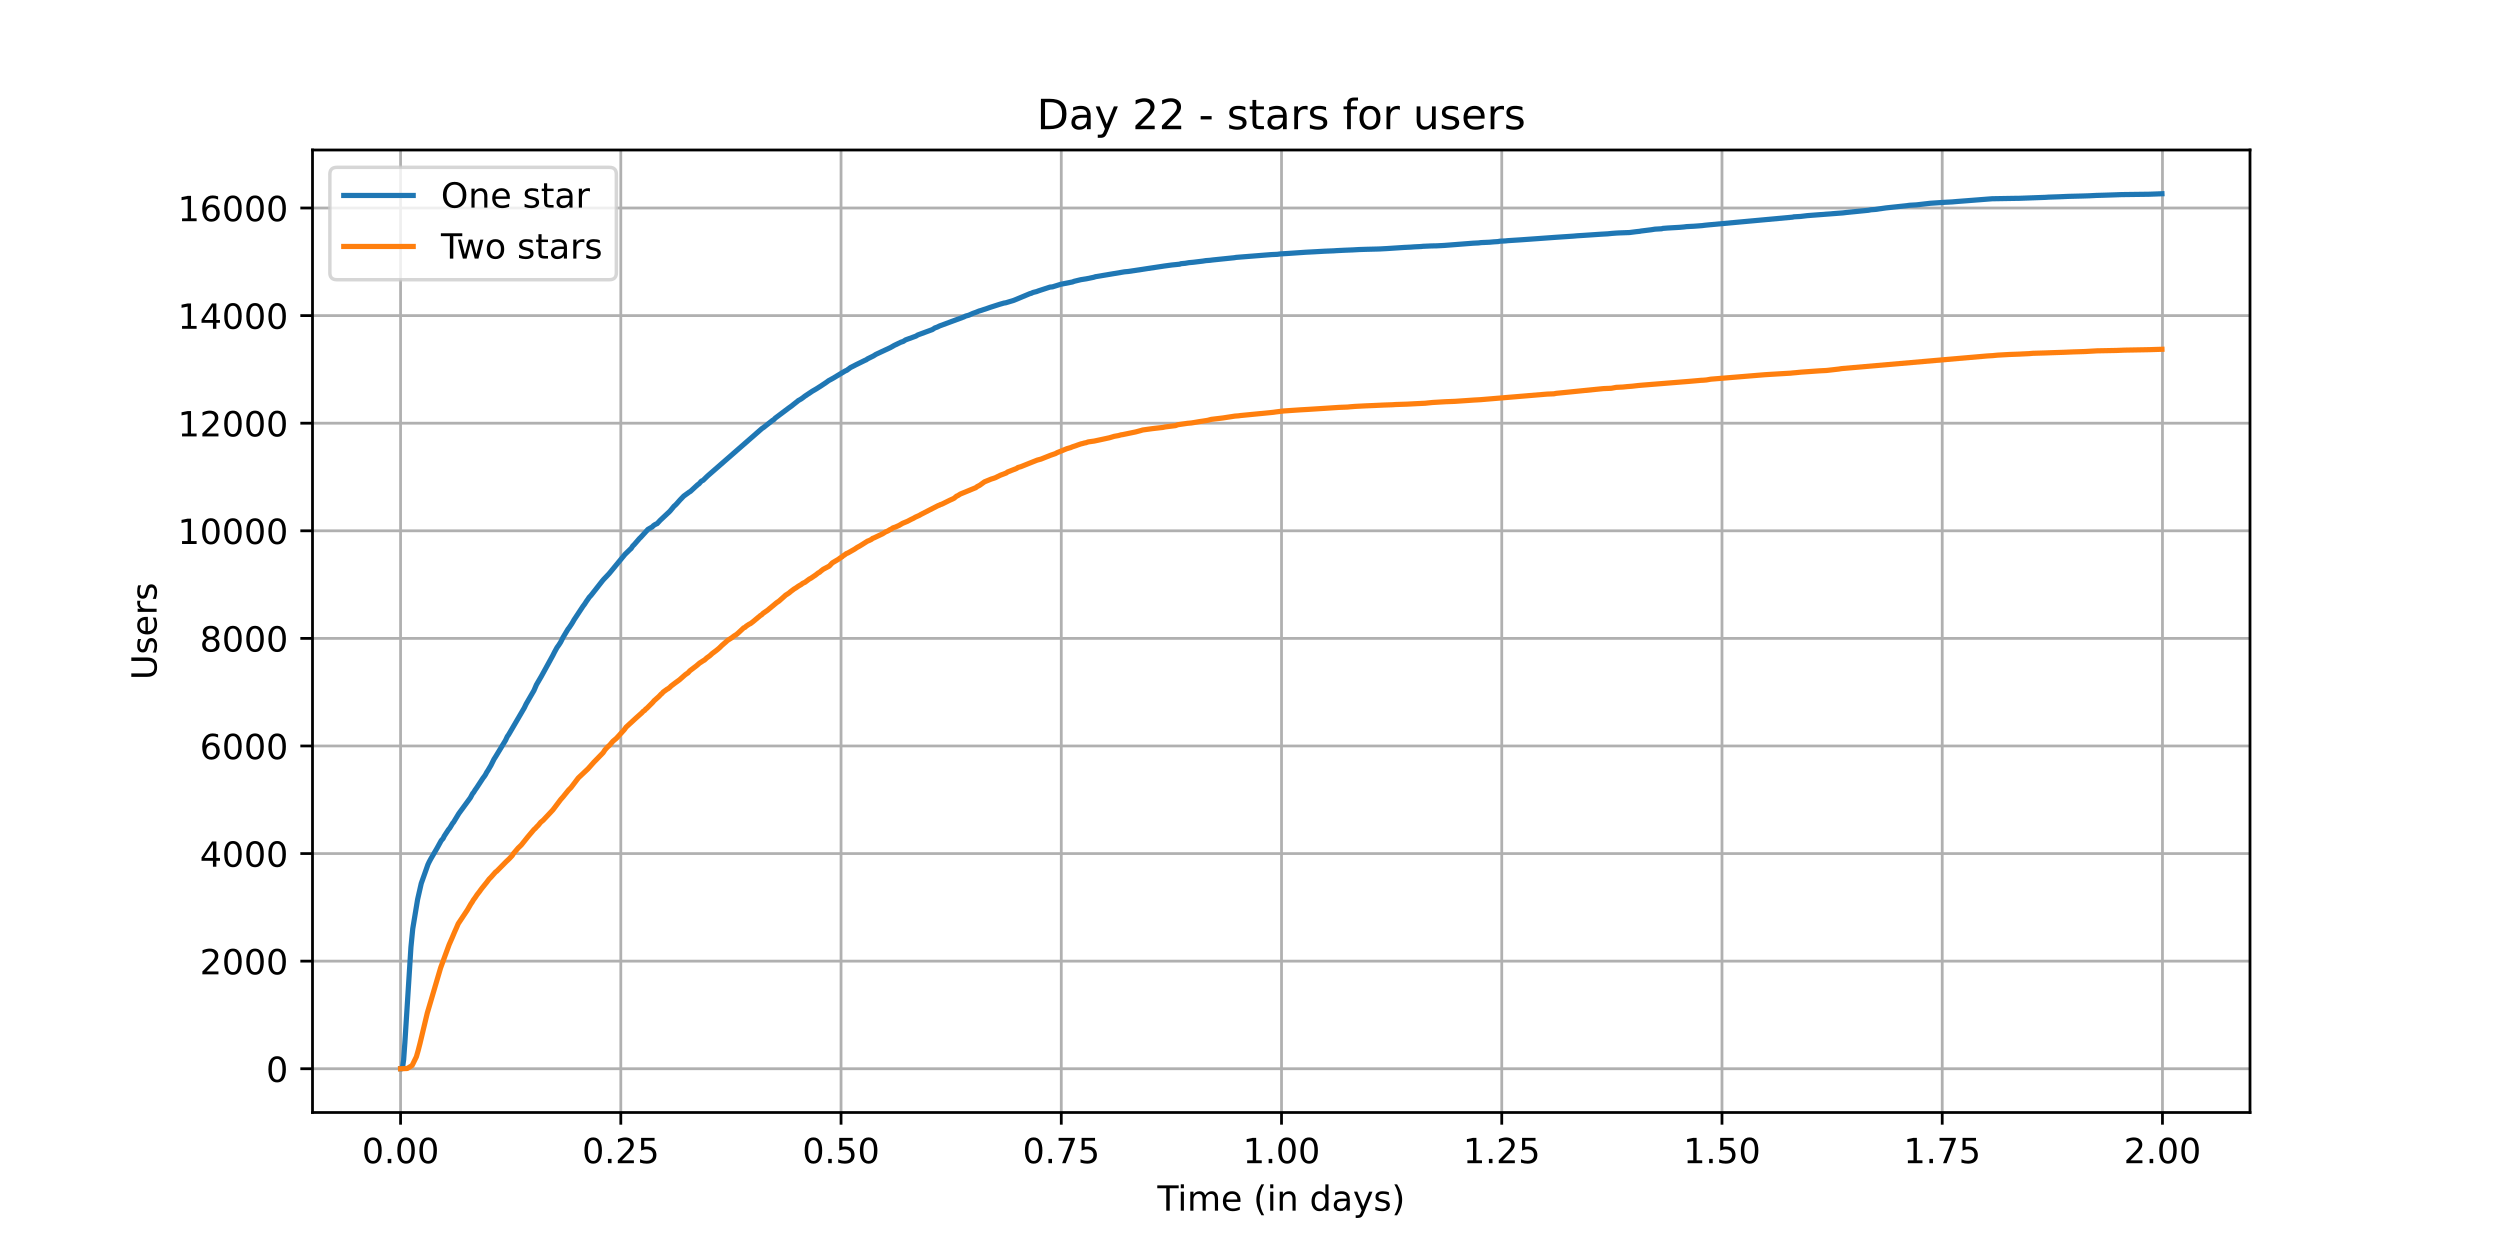 <?xml version="1.0" encoding="utf-8" standalone="no"?>
<!DOCTYPE svg PUBLIC "-//W3C//DTD SVG 1.1//EN"
  "http://www.w3.org/Graphics/SVG/1.1/DTD/svg11.dtd">
<!-- Created with matplotlib (https://matplotlib.org/) -->
<svg height="360pt" version="1.1" viewBox="0 0 720 360" width="720pt" xmlns="http://www.w3.org/2000/svg" xmlns:xlink="http://www.w3.org/1999/xlink">
 <defs>
  <style type="text/css">*{stroke-linecap:butt;stroke-linejoin:round;}</style>
 </defs>
 <g id="figure_1">
  <g id="patch_1">
   <path d="M 0 360 
L 720 360 
L 720 0 
L 0 0 
z
" style="fill:#ffffff;"/>
  </g>
  <g id="axes_1">
   <g id="patch_2">
    <path d="M 90 320.4 
L 648 320.4 
L 648 43.2 
L 90 43.2 
z
" style="fill:#ffffff;"/>
   </g>
   <g id="matplotlib.axis_1">
    <g id="xtick_1">
     <g id="line2d_1">
      <path clip-path="url(#p0c383abfc3)" d="M 115.364 320.4 
L 115.364 43.2 
" style="fill:none;stroke:#b0b0b0;stroke-linecap:square;stroke-width:0.8;"/>
     </g>
     <g id="line2d_2">
      <defs>
       <path d="M 0 0 
L 0 3.5 
" id="m238c9036e1" style="stroke:#000000;stroke-width:0.8;"/>
      </defs>
      <g>
       <use style="stroke:#000000;stroke-width:0.8;" x="115.364" xlink:href="#m238c9036e1" y="320.4"/>
      </g>
     </g>
     <g id="text_1">
      <!-- 0.00 -->
      <g transform="translate(104.231 334.998)scale(0.1 -0.1)">
       <defs>
        <path d="M 31.781 66.406 
Q 24.172 66.406 20.328 58.906 
Q 16.5 51.422 16.5 36.375 
Q 16.5 21.391 20.328 13.891 
Q 24.172 6.391 31.781 6.391 
Q 39.453 6.391 43.281 13.891 
Q 47.125 21.391 47.125 36.375 
Q 47.125 51.422 43.281 58.906 
Q 39.453 66.406 31.781 66.406 
z
M 31.781 74.219 
Q 44.047 74.219 50.516 64.516 
Q 56.984 54.828 56.984 36.375 
Q 56.984 17.969 50.516 8.266 
Q 44.047 -1.422 31.781 -1.422 
Q 19.531 -1.422 13.062 8.266 
Q 6.594 17.969 6.594 36.375 
Q 6.594 54.828 13.062 64.516 
Q 19.531 74.219 31.781 74.219 
z
" id="DejaVuSans-48"/>
        <path d="M 10.688 12.406 
L 21 12.406 
L 21 0 
L 10.688 0 
z
" id="DejaVuSans-46"/>
       </defs>
       <use xlink:href="#DejaVuSans-48"/>
       <use x="63.623" xlink:href="#DejaVuSans-46"/>
       <use x="95.41" xlink:href="#DejaVuSans-48"/>
       <use x="159.033" xlink:href="#DejaVuSans-48"/>
      </g>
     </g>
    </g>
    <g id="xtick_2">
     <g id="line2d_3">
      <path clip-path="url(#p0c383abfc3)" d="M 178.792 320.4 
L 178.792 43.2 
" style="fill:none;stroke:#b0b0b0;stroke-linecap:square;stroke-width:0.8;"/>
     </g>
     <g id="line2d_4">
      <g>
       <use style="stroke:#000000;stroke-width:0.8;" x="178.792" xlink:href="#m238c9036e1" y="320.4"/>
      </g>
     </g>
     <g id="text_2">
      <!-- 0.25 -->
      <g transform="translate(167.659 334.998)scale(0.1 -0.1)">
       <defs>
        <path d="M 19.188 8.297 
L 53.609 8.297 
L 53.609 0 
L 7.328 0 
L 7.328 8.297 
Q 12.938 14.109 22.625 23.891 
Q 32.328 33.688 34.812 36.531 
Q 39.547 41.844 41.422 45.531 
Q 43.312 49.219 43.312 52.781 
Q 43.312 58.594 39.234 62.25 
Q 35.156 65.922 28.609 65.922 
Q 23.969 65.922 18.812 64.312 
Q 13.672 62.703 7.812 59.422 
L 7.812 69.391 
Q 13.766 71.781 18.938 73 
Q 24.125 74.219 28.422 74.219 
Q 39.75 74.219 46.484 68.547 
Q 53.219 62.891 53.219 53.422 
Q 53.219 48.922 51.531 44.891 
Q 49.859 40.875 45.406 35.406 
Q 44.188 33.984 37.641 27.219 
Q 31.109 20.453 19.188 8.297 
z
" id="DejaVuSans-50"/>
        <path d="M 10.797 72.906 
L 49.516 72.906 
L 49.516 64.594 
L 19.828 64.594 
L 19.828 46.734 
Q 21.969 47.469 24.109 47.828 
Q 26.266 48.188 28.422 48.188 
Q 40.625 48.188 47.75 41.5 
Q 54.891 34.812 54.891 23.391 
Q 54.891 11.625 47.562 5.094 
Q 40.234 -1.422 26.906 -1.422 
Q 22.312 -1.422 17.547 -0.641 
Q 12.797 0.141 7.719 1.703 
L 7.719 11.625 
Q 12.109 9.234 16.797 8.062 
Q 21.484 6.891 26.703 6.891 
Q 35.156 6.891 40.078 11.328 
Q 45.016 15.766 45.016 23.391 
Q 45.016 31 40.078 35.438 
Q 35.156 39.891 26.703 39.891 
Q 22.75 39.891 18.812 39.016 
Q 14.891 38.141 10.797 36.281 
z
" id="DejaVuSans-53"/>
       </defs>
       <use xlink:href="#DejaVuSans-48"/>
       <use x="63.623" xlink:href="#DejaVuSans-46"/>
       <use x="95.41" xlink:href="#DejaVuSans-50"/>
       <use x="159.033" xlink:href="#DejaVuSans-53"/>
      </g>
     </g>
    </g>
    <g id="xtick_3">
     <g id="line2d_5">
      <path clip-path="url(#p0c383abfc3)" d="M 242.22 320.4 
L 242.22 43.2 
" style="fill:none;stroke:#b0b0b0;stroke-linecap:square;stroke-width:0.8;"/>
     </g>
     <g id="line2d_6">
      <g>
       <use style="stroke:#000000;stroke-width:0.8;" x="242.22" xlink:href="#m238c9036e1" y="320.4"/>
      </g>
     </g>
     <g id="text_3">
      <!-- 0.50 -->
      <g transform="translate(231.087 334.998)scale(0.1 -0.1)">
       <use xlink:href="#DejaVuSans-48"/>
       <use x="63.623" xlink:href="#DejaVuSans-46"/>
       <use x="95.41" xlink:href="#DejaVuSans-53"/>
       <use x="159.033" xlink:href="#DejaVuSans-48"/>
      </g>
     </g>
    </g>
    <g id="xtick_4">
     <g id="line2d_7">
      <path clip-path="url(#p0c383abfc3)" d="M 305.648 320.4 
L 305.648 43.2 
" style="fill:none;stroke:#b0b0b0;stroke-linecap:square;stroke-width:0.8;"/>
     </g>
     <g id="line2d_8">
      <g>
       <use style="stroke:#000000;stroke-width:0.8;" x="305.648" xlink:href="#m238c9036e1" y="320.4"/>
      </g>
     </g>
     <g id="text_4">
      <!-- 0.75 -->
      <g transform="translate(294.515 334.998)scale(0.1 -0.1)">
       <defs>
        <path d="M 8.203 72.906 
L 55.078 72.906 
L 55.078 68.703 
L 28.609 0 
L 18.312 0 
L 43.219 64.594 
L 8.203 64.594 
z
" id="DejaVuSans-55"/>
       </defs>
       <use xlink:href="#DejaVuSans-48"/>
       <use x="63.623" xlink:href="#DejaVuSans-46"/>
       <use x="95.41" xlink:href="#DejaVuSans-55"/>
       <use x="159.033" xlink:href="#DejaVuSans-53"/>
      </g>
     </g>
    </g>
    <g id="xtick_5">
     <g id="line2d_9">
      <path clip-path="url(#p0c383abfc3)" d="M 369.076 320.4 
L 369.076 43.2 
" style="fill:none;stroke:#b0b0b0;stroke-linecap:square;stroke-width:0.8;"/>
     </g>
     <g id="line2d_10">
      <g>
       <use style="stroke:#000000;stroke-width:0.8;" x="369.076" xlink:href="#m238c9036e1" y="320.4"/>
      </g>
     </g>
     <g id="text_5">
      <!-- 1.00 -->
      <g transform="translate(357.944 334.998)scale(0.1 -0.1)">
       <defs>
        <path d="M 12.406 8.297 
L 28.516 8.297 
L 28.516 63.922 
L 10.984 60.406 
L 10.984 69.391 
L 28.422 72.906 
L 38.281 72.906 
L 38.281 8.297 
L 54.391 8.297 
L 54.391 0 
L 12.406 0 
z
" id="DejaVuSans-49"/>
       </defs>
       <use xlink:href="#DejaVuSans-49"/>
       <use x="63.623" xlink:href="#DejaVuSans-46"/>
       <use x="95.41" xlink:href="#DejaVuSans-48"/>
       <use x="159.033" xlink:href="#DejaVuSans-48"/>
      </g>
     </g>
    </g>
    <g id="xtick_6">
     <g id="line2d_11">
      <path clip-path="url(#p0c383abfc3)" d="M 432.505 320.4 
L 432.505 43.2 
" style="fill:none;stroke:#b0b0b0;stroke-linecap:square;stroke-width:0.8;"/>
     </g>
     <g id="line2d_12">
      <g>
       <use style="stroke:#000000;stroke-width:0.8;" x="432.505" xlink:href="#m238c9036e1" y="320.4"/>
      </g>
     </g>
     <g id="text_6">
      <!-- 1.25 -->
      <g transform="translate(421.372 334.998)scale(0.1 -0.1)">
       <use xlink:href="#DejaVuSans-49"/>
       <use x="63.623" xlink:href="#DejaVuSans-46"/>
       <use x="95.41" xlink:href="#DejaVuSans-50"/>
       <use x="159.033" xlink:href="#DejaVuSans-53"/>
      </g>
     </g>
    </g>
    <g id="xtick_7">
     <g id="line2d_13">
      <path clip-path="url(#p0c383abfc3)" d="M 495.933 320.4 
L 495.933 43.2 
" style="fill:none;stroke:#b0b0b0;stroke-linecap:square;stroke-width:0.8;"/>
     </g>
     <g id="line2d_14">
      <g>
       <use style="stroke:#000000;stroke-width:0.8;" x="495.933" xlink:href="#m238c9036e1" y="320.4"/>
      </g>
     </g>
     <g id="text_7">
      <!-- 1.50 -->
      <g transform="translate(484.8 334.998)scale(0.1 -0.1)">
       <use xlink:href="#DejaVuSans-49"/>
       <use x="63.623" xlink:href="#DejaVuSans-46"/>
       <use x="95.41" xlink:href="#DejaVuSans-53"/>
       <use x="159.033" xlink:href="#DejaVuSans-48"/>
      </g>
     </g>
    </g>
    <g id="xtick_8">
     <g id="line2d_15">
      <path clip-path="url(#p0c383abfc3)" d="M 559.361 320.4 
L 559.361 43.2 
" style="fill:none;stroke:#b0b0b0;stroke-linecap:square;stroke-width:0.8;"/>
     </g>
     <g id="line2d_16">
      <g>
       <use style="stroke:#000000;stroke-width:0.8;" x="559.361" xlink:href="#m238c9036e1" y="320.4"/>
      </g>
     </g>
     <g id="text_8">
      <!-- 1.75 -->
      <g transform="translate(548.228 334.998)scale(0.1 -0.1)">
       <use xlink:href="#DejaVuSans-49"/>
       <use x="63.623" xlink:href="#DejaVuSans-46"/>
       <use x="95.41" xlink:href="#DejaVuSans-55"/>
       <use x="159.033" xlink:href="#DejaVuSans-53"/>
      </g>
     </g>
    </g>
    <g id="xtick_9">
     <g id="line2d_17">
      <path clip-path="url(#p0c383abfc3)" d="M 622.789 320.4 
L 622.789 43.2 
" style="fill:none;stroke:#b0b0b0;stroke-linecap:square;stroke-width:0.8;"/>
     </g>
     <g id="line2d_18">
      <g>
       <use style="stroke:#000000;stroke-width:0.8;" x="622.789" xlink:href="#m238c9036e1" y="320.4"/>
      </g>
     </g>
     <g id="text_9">
      <!-- 2.00 -->
      <g transform="translate(611.656 334.998)scale(0.1 -0.1)">
       <use xlink:href="#DejaVuSans-50"/>
       <use x="63.623" xlink:href="#DejaVuSans-46"/>
       <use x="95.41" xlink:href="#DejaVuSans-48"/>
       <use x="159.033" xlink:href="#DejaVuSans-48"/>
      </g>
     </g>
    </g>
    <g id="text_10">
     <!-- Time (in days) -->
     <g transform="translate(333.327 348.677)scale(0.1 -0.1)">
      <defs>
       <path d="M -0.297 72.906 
L 61.375 72.906 
L 61.375 64.594 
L 35.5 64.594 
L 35.5 0 
L 25.594 0 
L 25.594 64.594 
L -0.297 64.594 
z
" id="DejaVuSans-84"/>
       <path d="M 9.422 54.688 
L 18.406 54.688 
L 18.406 0 
L 9.422 0 
z
M 9.422 75.984 
L 18.406 75.984 
L 18.406 64.594 
L 9.422 64.594 
z
" id="DejaVuSans-105"/>
       <path d="M 52 44.188 
Q 55.375 50.25 60.062 53.125 
Q 64.75 56 71.094 56 
Q 79.641 56 84.281 50.016 
Q 88.922 44.047 88.922 33.016 
L 88.922 0 
L 79.891 0 
L 79.891 32.719 
Q 79.891 40.578 77.094 44.375 
Q 74.312 48.188 68.609 48.188 
Q 61.625 48.188 57.562 43.547 
Q 53.516 38.922 53.516 30.906 
L 53.516 0 
L 44.484 0 
L 44.484 32.719 
Q 44.484 40.625 41.703 44.406 
Q 38.922 48.188 33.109 48.188 
Q 26.219 48.188 22.156 43.531 
Q 18.109 38.875 18.109 30.906 
L 18.109 0 
L 9.078 0 
L 9.078 54.688 
L 18.109 54.688 
L 18.109 46.188 
Q 21.188 51.219 25.484 53.609 
Q 29.781 56 35.688 56 
Q 41.656 56 45.828 52.969 
Q 50 49.953 52 44.188 
z
" id="DejaVuSans-109"/>
       <path d="M 56.203 29.594 
L 56.203 25.203 
L 14.891 25.203 
Q 15.484 15.922 20.484 11.062 
Q 25.484 6.203 34.422 6.203 
Q 39.594 6.203 44.453 7.469 
Q 49.312 8.734 54.109 11.281 
L 54.109 2.781 
Q 49.266 0.734 44.188 -0.344 
Q 39.109 -1.422 33.891 -1.422 
Q 20.797 -1.422 13.156 6.188 
Q 5.516 13.812 5.516 26.812 
Q 5.516 40.234 12.766 48.109 
Q 20.016 56 32.328 56 
Q 43.359 56 49.781 48.891 
Q 56.203 41.797 56.203 29.594 
z
M 47.219 32.234 
Q 47.125 39.594 43.094 43.984 
Q 39.062 48.391 32.422 48.391 
Q 24.906 48.391 20.391 44.141 
Q 15.875 39.891 15.188 32.172 
z
" id="DejaVuSans-101"/>
       <path id="DejaVuSans-32"/>
       <path d="M 31 75.875 
Q 24.469 64.656 21.281 53.656 
Q 18.109 42.672 18.109 31.391 
Q 18.109 20.125 21.312 9.062 
Q 24.516 -2 31 -13.188 
L 23.188 -13.188 
Q 15.875 -1.703 12.234 9.375 
Q 8.594 20.453 8.594 31.391 
Q 8.594 42.281 12.203 53.312 
Q 15.828 64.359 23.188 75.875 
z
" id="DejaVuSans-40"/>
       <path d="M 54.891 33.016 
L 54.891 0 
L 45.906 0 
L 45.906 32.719 
Q 45.906 40.484 42.875 44.328 
Q 39.844 48.188 33.797 48.188 
Q 26.516 48.188 22.312 43.547 
Q 18.109 38.922 18.109 30.906 
L 18.109 0 
L 9.078 0 
L 9.078 54.688 
L 18.109 54.688 
L 18.109 46.188 
Q 21.344 51.125 25.703 53.562 
Q 30.078 56 35.797 56 
Q 45.219 56 50.047 50.172 
Q 54.891 44.344 54.891 33.016 
z
" id="DejaVuSans-110"/>
       <path d="M 45.406 46.391 
L 45.406 75.984 
L 54.391 75.984 
L 54.391 0 
L 45.406 0 
L 45.406 8.203 
Q 42.578 3.328 38.25 0.953 
Q 33.938 -1.422 27.875 -1.422 
Q 17.969 -1.422 11.734 6.484 
Q 5.516 14.406 5.516 27.297 
Q 5.516 40.188 11.734 48.094 
Q 17.969 56 27.875 56 
Q 33.938 56 38.25 53.625 
Q 42.578 51.266 45.406 46.391 
z
M 14.797 27.297 
Q 14.797 17.391 18.875 11.75 
Q 22.953 6.109 30.078 6.109 
Q 37.203 6.109 41.297 11.75 
Q 45.406 17.391 45.406 27.297 
Q 45.406 37.203 41.297 42.844 
Q 37.203 48.484 30.078 48.484 
Q 22.953 48.484 18.875 42.844 
Q 14.797 37.203 14.797 27.297 
z
" id="DejaVuSans-100"/>
       <path d="M 34.281 27.484 
Q 23.391 27.484 19.188 25 
Q 14.984 22.516 14.984 16.5 
Q 14.984 11.719 18.141 8.906 
Q 21.297 6.109 26.703 6.109 
Q 34.188 6.109 38.703 11.406 
Q 43.219 16.703 43.219 25.484 
L 43.219 27.484 
z
M 52.203 31.203 
L 52.203 0 
L 43.219 0 
L 43.219 8.297 
Q 40.141 3.328 35.547 0.953 
Q 30.953 -1.422 24.312 -1.422 
Q 15.922 -1.422 10.953 3.297 
Q 6 8.016 6 15.922 
Q 6 25.141 12.172 29.828 
Q 18.359 34.516 30.609 34.516 
L 43.219 34.516 
L 43.219 35.406 
Q 43.219 41.609 39.141 45 
Q 35.062 48.391 27.688 48.391 
Q 23 48.391 18.547 47.266 
Q 14.109 46.141 10.016 43.891 
L 10.016 52.203 
Q 14.938 54.109 19.578 55.047 
Q 24.219 56 28.609 56 
Q 40.484 56 46.344 49.844 
Q 52.203 43.703 52.203 31.203 
z
" id="DejaVuSans-97"/>
       <path d="M 32.172 -5.078 
Q 28.375 -14.844 24.75 -17.812 
Q 21.141 -20.797 15.094 -20.797 
L 7.906 -20.797 
L 7.906 -13.281 
L 13.188 -13.281 
Q 16.891 -13.281 18.938 -11.516 
Q 21 -9.766 23.484 -3.219 
L 25.094 0.875 
L 2.984 54.688 
L 12.5 54.688 
L 29.594 11.922 
L 46.688 54.688 
L 56.203 54.688 
z
" id="DejaVuSans-121"/>
       <path d="M 44.281 53.078 
L 44.281 44.578 
Q 40.484 46.531 36.375 47.5 
Q 32.281 48.484 27.875 48.484 
Q 21.188 48.484 17.844 46.438 
Q 14.5 44.391 14.5 40.281 
Q 14.5 37.156 16.891 35.375 
Q 19.281 33.594 26.516 31.984 
L 29.594 31.297 
Q 39.156 29.25 43.188 25.516 
Q 47.219 21.781 47.219 15.094 
Q 47.219 7.469 41.188 3.016 
Q 35.156 -1.422 24.609 -1.422 
Q 20.219 -1.422 15.453 -0.562 
Q 10.688 0.297 5.422 2 
L 5.422 11.281 
Q 10.406 8.688 15.234 7.391 
Q 20.062 6.109 24.812 6.109 
Q 31.156 6.109 34.562 8.281 
Q 37.984 10.453 37.984 14.406 
Q 37.984 18.062 35.516 20.016 
Q 33.062 21.969 24.703 23.781 
L 21.578 24.516 
Q 13.234 26.266 9.516 29.906 
Q 5.812 33.547 5.812 39.891 
Q 5.812 47.609 11.281 51.797 
Q 16.75 56 26.812 56 
Q 31.781 56 36.172 55.266 
Q 40.578 54.547 44.281 53.078 
z
" id="DejaVuSans-115"/>
       <path d="M 8.016 75.875 
L 15.828 75.875 
Q 23.141 64.359 26.781 53.312 
Q 30.422 42.281 30.422 31.391 
Q 30.422 20.453 26.781 9.375 
Q 23.141 -1.703 15.828 -13.188 
L 8.016 -13.188 
Q 14.5 -2 17.703 9.062 
Q 20.906 20.125 20.906 31.391 
Q 20.906 42.672 17.703 53.656 
Q 14.5 64.656 8.016 75.875 
z
" id="DejaVuSans-41"/>
      </defs>
      <use xlink:href="#DejaVuSans-84"/>
      <use x="57.959" xlink:href="#DejaVuSans-105"/>
      <use x="85.742" xlink:href="#DejaVuSans-109"/>
      <use x="183.154" xlink:href="#DejaVuSans-101"/>
      <use x="244.678" xlink:href="#DejaVuSans-32"/>
      <use x="276.465" xlink:href="#DejaVuSans-40"/>
      <use x="315.479" xlink:href="#DejaVuSans-105"/>
      <use x="343.262" xlink:href="#DejaVuSans-110"/>
      <use x="406.641" xlink:href="#DejaVuSans-32"/>
      <use x="438.428" xlink:href="#DejaVuSans-100"/>
      <use x="501.904" xlink:href="#DejaVuSans-97"/>
      <use x="563.184" xlink:href="#DejaVuSans-121"/>
      <use x="622.363" xlink:href="#DejaVuSans-115"/>
      <use x="674.463" xlink:href="#DejaVuSans-41"/>
     </g>
    </g>
   </g>
   <g id="matplotlib.axis_2">
    <g id="ytick_1">
     <g id="line2d_19">
      <path clip-path="url(#p0c383abfc3)" d="M 90 307.8 
L 648 307.8 
" style="fill:none;stroke:#b0b0b0;stroke-linecap:square;stroke-width:0.8;"/>
     </g>
     <g id="line2d_20">
      <defs>
       <path d="M 0 0 
L -3.5 0 
" id="mdbd4ad031b" style="stroke:#000000;stroke-width:0.8;"/>
      </defs>
      <g>
       <use style="stroke:#000000;stroke-width:0.8;" x="90" xlink:href="#mdbd4ad031b" y="307.8"/>
      </g>
     </g>
     <g id="text_11">
      <!-- 0 -->
      <g transform="translate(76.638 311.599)scale(0.1 -0.1)">
       <use xlink:href="#DejaVuSans-48"/>
      </g>
     </g>
    </g>
    <g id="ytick_2">
     <g id="line2d_21">
      <path clip-path="url(#p0c383abfc3)" d="M 90 276.813 
L 648 276.813 
" style="fill:none;stroke:#b0b0b0;stroke-linecap:square;stroke-width:0.8;"/>
     </g>
     <g id="line2d_22">
      <g>
       <use style="stroke:#000000;stroke-width:0.8;" x="90" xlink:href="#mdbd4ad031b" y="276.813"/>
      </g>
     </g>
     <g id="text_12">
      <!-- 2000 -->
      <g transform="translate(57.55 280.612)scale(0.1 -0.1)">
       <use xlink:href="#DejaVuSans-50"/>
       <use x="63.623" xlink:href="#DejaVuSans-48"/>
       <use x="127.246" xlink:href="#DejaVuSans-48"/>
       <use x="190.869" xlink:href="#DejaVuSans-48"/>
      </g>
     </g>
    </g>
    <g id="ytick_3">
     <g id="line2d_23">
      <path clip-path="url(#p0c383abfc3)" d="M 90 245.826 
L 648 245.826 
" style="fill:none;stroke:#b0b0b0;stroke-linecap:square;stroke-width:0.8;"/>
     </g>
     <g id="line2d_24">
      <g>
       <use style="stroke:#000000;stroke-width:0.8;" x="90" xlink:href="#mdbd4ad031b" y="245.826"/>
      </g>
     </g>
     <g id="text_13">
      <!-- 4000 -->
      <g transform="translate(57.55 249.626)scale(0.1 -0.1)">
       <defs>
        <path d="M 37.797 64.312 
L 12.891 25.391 
L 37.797 25.391 
z
M 35.203 72.906 
L 47.609 72.906 
L 47.609 25.391 
L 58.016 25.391 
L 58.016 17.188 
L 47.609 17.188 
L 47.609 0 
L 37.797 0 
L 37.797 17.188 
L 4.891 17.188 
L 4.891 26.703 
z
" id="DejaVuSans-52"/>
       </defs>
       <use xlink:href="#DejaVuSans-52"/>
       <use x="63.623" xlink:href="#DejaVuSans-48"/>
       <use x="127.246" xlink:href="#DejaVuSans-48"/>
       <use x="190.869" xlink:href="#DejaVuSans-48"/>
      </g>
     </g>
    </g>
    <g id="ytick_4">
     <g id="line2d_25">
      <path clip-path="url(#p0c383abfc3)" d="M 90 214.84 
L 648 214.84 
" style="fill:none;stroke:#b0b0b0;stroke-linecap:square;stroke-width:0.8;"/>
     </g>
     <g id="line2d_26">
      <g>
       <use style="stroke:#000000;stroke-width:0.8;" x="90" xlink:href="#mdbd4ad031b" y="214.84"/>
      </g>
     </g>
     <g id="text_14">
      <!-- 6000 -->
      <g transform="translate(57.55 218.639)scale(0.1 -0.1)">
       <defs>
        <path d="M 33.016 40.375 
Q 26.375 40.375 22.484 35.828 
Q 18.609 31.297 18.609 23.391 
Q 18.609 15.531 22.484 10.953 
Q 26.375 6.391 33.016 6.391 
Q 39.656 6.391 43.531 10.953 
Q 47.406 15.531 47.406 23.391 
Q 47.406 31.297 43.531 35.828 
Q 39.656 40.375 33.016 40.375 
z
M 52.594 71.297 
L 52.594 62.312 
Q 48.875 64.062 45.094 64.984 
Q 41.312 65.922 37.594 65.922 
Q 27.828 65.922 22.672 59.328 
Q 17.531 52.734 16.797 39.406 
Q 19.672 43.656 24.016 45.922 
Q 28.375 48.188 33.594 48.188 
Q 44.578 48.188 50.953 41.516 
Q 57.328 34.859 57.328 23.391 
Q 57.328 12.156 50.688 5.359 
Q 44.047 -1.422 33.016 -1.422 
Q 20.359 -1.422 13.672 8.266 
Q 6.984 17.969 6.984 36.375 
Q 6.984 53.656 15.188 63.938 
Q 23.391 74.219 37.203 74.219 
Q 40.922 74.219 44.703 73.484 
Q 48.484 72.75 52.594 71.297 
z
" id="DejaVuSans-54"/>
       </defs>
       <use xlink:href="#DejaVuSans-54"/>
       <use x="63.623" xlink:href="#DejaVuSans-48"/>
       <use x="127.246" xlink:href="#DejaVuSans-48"/>
       <use x="190.869" xlink:href="#DejaVuSans-48"/>
      </g>
     </g>
    </g>
    <g id="ytick_5">
     <g id="line2d_27">
      <path clip-path="url(#p0c383abfc3)" d="M 90 183.853 
L 648 183.853 
" style="fill:none;stroke:#b0b0b0;stroke-linecap:square;stroke-width:0.8;"/>
     </g>
     <g id="line2d_28">
      <g>
       <use style="stroke:#000000;stroke-width:0.8;" x="90" xlink:href="#mdbd4ad031b" y="183.853"/>
      </g>
     </g>
     <g id="text_15">
      <!-- 8000 -->
      <g transform="translate(57.55 187.652)scale(0.1 -0.1)">
       <defs>
        <path d="M 31.781 34.625 
Q 24.75 34.625 20.719 30.859 
Q 16.703 27.094 16.703 20.516 
Q 16.703 13.922 20.719 10.156 
Q 24.75 6.391 31.781 6.391 
Q 38.812 6.391 42.859 10.172 
Q 46.922 13.969 46.922 20.516 
Q 46.922 27.094 42.891 30.859 
Q 38.875 34.625 31.781 34.625 
z
M 21.922 38.812 
Q 15.578 40.375 12.031 44.719 
Q 8.5 49.078 8.5 55.328 
Q 8.5 64.062 14.719 69.141 
Q 20.953 74.219 31.781 74.219 
Q 42.672 74.219 48.875 69.141 
Q 55.078 64.062 55.078 55.328 
Q 55.078 49.078 51.531 44.719 
Q 48 40.375 41.703 38.812 
Q 48.828 37.156 52.797 32.312 
Q 56.781 27.484 56.781 20.516 
Q 56.781 9.906 50.312 4.234 
Q 43.844 -1.422 31.781 -1.422 
Q 19.734 -1.422 13.25 4.234 
Q 6.781 9.906 6.781 20.516 
Q 6.781 27.484 10.781 32.312 
Q 14.797 37.156 21.922 38.812 
z
M 18.312 54.391 
Q 18.312 48.734 21.844 45.562 
Q 25.391 42.391 31.781 42.391 
Q 38.141 42.391 41.719 45.562 
Q 45.312 48.734 45.312 54.391 
Q 45.312 60.062 41.719 63.234 
Q 38.141 66.406 31.781 66.406 
Q 25.391 66.406 21.844 63.234 
Q 18.312 60.062 18.312 54.391 
z
" id="DejaVuSans-56"/>
       </defs>
       <use xlink:href="#DejaVuSans-56"/>
       <use x="63.623" xlink:href="#DejaVuSans-48"/>
       <use x="127.246" xlink:href="#DejaVuSans-48"/>
       <use x="190.869" xlink:href="#DejaVuSans-48"/>
      </g>
     </g>
    </g>
    <g id="ytick_6">
     <g id="line2d_29">
      <path clip-path="url(#p0c383abfc3)" d="M 90 152.866 
L 648 152.866 
" style="fill:none;stroke:#b0b0b0;stroke-linecap:square;stroke-width:0.8;"/>
     </g>
     <g id="line2d_30">
      <g>
       <use style="stroke:#000000;stroke-width:0.8;" x="90" xlink:href="#mdbd4ad031b" y="152.866"/>
      </g>
     </g>
     <g id="text_16">
      <!-- 10000 -->
      <g transform="translate(51.188 156.665)scale(0.1 -0.1)">
       <use xlink:href="#DejaVuSans-49"/>
       <use x="63.623" xlink:href="#DejaVuSans-48"/>
       <use x="127.246" xlink:href="#DejaVuSans-48"/>
       <use x="190.869" xlink:href="#DejaVuSans-48"/>
       <use x="254.492" xlink:href="#DejaVuSans-48"/>
      </g>
     </g>
    </g>
    <g id="ytick_7">
     <g id="line2d_31">
      <path clip-path="url(#p0c383abfc3)" d="M 90 121.879 
L 648 121.879 
" style="fill:none;stroke:#b0b0b0;stroke-linecap:square;stroke-width:0.8;"/>
     </g>
     <g id="line2d_32">
      <g>
       <use style="stroke:#000000;stroke-width:0.8;" x="90" xlink:href="#mdbd4ad031b" y="121.879"/>
      </g>
     </g>
     <g id="text_17">
      <!-- 12000 -->
      <g transform="translate(51.188 125.679)scale(0.1 -0.1)">
       <use xlink:href="#DejaVuSans-49"/>
       <use x="63.623" xlink:href="#DejaVuSans-50"/>
       <use x="127.246" xlink:href="#DejaVuSans-48"/>
       <use x="190.869" xlink:href="#DejaVuSans-48"/>
       <use x="254.492" xlink:href="#DejaVuSans-48"/>
      </g>
     </g>
    </g>
    <g id="ytick_8">
     <g id="line2d_33">
      <path clip-path="url(#p0c383abfc3)" d="M 90 90.893 
L 648 90.893 
" style="fill:none;stroke:#b0b0b0;stroke-linecap:square;stroke-width:0.8;"/>
     </g>
     <g id="line2d_34">
      <g>
       <use style="stroke:#000000;stroke-width:0.8;" x="90" xlink:href="#mdbd4ad031b" y="90.893"/>
      </g>
     </g>
     <g id="text_18">
      <!-- 14000 -->
      <g transform="translate(51.188 94.692)scale(0.1 -0.1)">
       <use xlink:href="#DejaVuSans-49"/>
       <use x="63.623" xlink:href="#DejaVuSans-52"/>
       <use x="127.246" xlink:href="#DejaVuSans-48"/>
       <use x="190.869" xlink:href="#DejaVuSans-48"/>
       <use x="254.492" xlink:href="#DejaVuSans-48"/>
      </g>
     </g>
    </g>
    <g id="ytick_9">
     <g id="line2d_35">
      <path clip-path="url(#p0c383abfc3)" d="M 90 59.906 
L 648 59.906 
" style="fill:none;stroke:#b0b0b0;stroke-linecap:square;stroke-width:0.8;"/>
     </g>
     <g id="line2d_36">
      <g>
       <use style="stroke:#000000;stroke-width:0.8;" x="90" xlink:href="#mdbd4ad031b" y="59.906"/>
      </g>
     </g>
     <g id="text_19">
      <!-- 16000 -->
      <g transform="translate(51.188 63.705)scale(0.1 -0.1)">
       <use xlink:href="#DejaVuSans-49"/>
       <use x="63.623" xlink:href="#DejaVuSans-54"/>
       <use x="127.246" xlink:href="#DejaVuSans-48"/>
       <use x="190.869" xlink:href="#DejaVuSans-48"/>
       <use x="254.492" xlink:href="#DejaVuSans-48"/>
      </g>
     </g>
    </g>
    <g id="text_20">
     <!-- Users -->
     <g transform="translate(45.108 195.801)rotate(-90)scale(0.1 -0.1)">
      <defs>
       <path d="M 8.688 72.906 
L 18.609 72.906 
L 18.609 28.609 
Q 18.609 16.891 22.844 11.734 
Q 27.094 6.594 36.625 6.594 
Q 46.094 6.594 50.344 11.734 
Q 54.594 16.891 54.594 28.609 
L 54.594 72.906 
L 64.5 72.906 
L 64.5 27.391 
Q 64.5 13.141 57.438 5.859 
Q 50.391 -1.422 36.625 -1.422 
Q 22.797 -1.422 15.734 5.859 
Q 8.688 13.141 8.688 27.391 
z
" id="DejaVuSans-85"/>
       <path d="M 41.109 46.297 
Q 39.594 47.172 37.812 47.578 
Q 36.031 48 33.891 48 
Q 26.266 48 22.188 43.047 
Q 18.109 38.094 18.109 28.812 
L 18.109 0 
L 9.078 0 
L 9.078 54.688 
L 18.109 54.688 
L 18.109 46.188 
Q 20.953 51.172 25.484 53.578 
Q 30.031 56 36.531 56 
Q 37.453 56 38.578 55.875 
Q 39.703 55.766 41.062 55.516 
z
" id="DejaVuSans-114"/>
      </defs>
      <use xlink:href="#DejaVuSans-85"/>
      <use x="73.193" xlink:href="#DejaVuSans-115"/>
      <use x="125.293" xlink:href="#DejaVuSans-101"/>
      <use x="186.816" xlink:href="#DejaVuSans-114"/>
      <use x="227.93" xlink:href="#DejaVuSans-115"/>
     </g>
    </g>
   </g>
   <g id="line2d_37">
    <path clip-path="url(#p0c383abfc3)" d="M 115.364 307.8 
L 115.731 307.8 
L 115.904 307.614 
L 116.253 305.182 
L 116.603 300.301 
L 118.35 272.8 
L 118.873 267.471 
L 120.271 259.027 
L 121.319 254.425 
L 122.54 250.986 
L 123.239 249.003 
L 123.589 248.259 
L 124.111 247.283 
L 125.859 244.293 
L 127.08 242.077 
L 127.603 241.488 
L 127.952 240.776 
L 129.174 238.901 
L 129.523 238.498 
L 130.396 237.042 
L 130.572 236.887 
L 132.143 234.299 
L 135.461 229.76 
L 136.16 228.458 
L 136.333 228.319 
L 136.859 227.467 
L 137.208 226.986 
L 139.129 224.058 
L 139.478 223.609 
L 139.828 223.082 
L 140.174 222.416 
L 140.523 221.889 
L 141.399 220.402 
L 142.271 218.651 
L 142.62 218.109 
L 145.589 213.213 
L 146.112 212.097 
L 146.461 211.617 
L 151.001 203.855 
L 151.524 202.755 
L 153.793 198.835 
L 154.492 197.208 
L 155.89 194.807 
L 159.208 188.78 
L 159.731 187.742 
L 160.43 186.471 
L 160.953 185.743 
L 161.475 184.922 
L 161.825 184.225 
L 162.174 183.543 
L 163.572 181.204 
L 163.921 180.754 
L 164.62 179.716 
L 164.97 179.143 
L 165.316 178.523 
L 167.936 174.557 
L 168.285 174.108 
L 168.984 173.038 
L 169.333 172.558 
L 169.683 172.031 
L 170.206 171.474 
L 173.524 167.244 
L 173.873 166.841 
L 174.745 165.927 
L 175.444 165.183 
L 179.984 159.668 
L 181.555 158.134 
L 181.728 158.01 
L 182.254 157.22 
L 182.603 156.894 
L 184.174 155.082 
L 184.524 154.756 
L 186.618 152.448 
L 187.839 151.751 
L 188.189 151.394 
L 188.538 151.146 
L 189.064 150.867 
L 189.237 150.821 
L 190.109 149.876 
L 192.206 147.908 
L 192.728 147.428 
L 193.078 147.056 
L 194.126 145.786 
L 194.476 145.491 
L 194.825 145.135 
L 195.87 143.957 
L 196.919 142.873 
L 198.49 141.726 
L 198.839 141.525 
L 200.933 139.588 
L 201.282 139.371 
L 201.981 138.581 
L 202.507 138.318 
L 203.552 137.295 
L 203.902 136.97 
L 219.442 123.413 
L 219.964 123.072 
L 220.49 122.638 
L 222.234 121.275 
L 222.584 120.996 
L 222.76 120.95 
L 223.283 120.407 
L 227.123 117.526 
L 227.822 117.03 
L 229.393 115.79 
L 229.919 115.357 
L 230.791 114.861 
L 231.84 114.071 
L 233.933 112.676 
L 234.632 112.273 
L 235.155 111.964 
L 235.854 111.514 
L 236.379 111.189 
L 237.953 110.135 
L 238.652 109.624 
L 239.874 108.958 
L 243.365 106.866 
L 243.888 106.634 
L 244.936 105.859 
L 245.985 105.332 
L 246.51 105.053 
L 249.13 103.768 
L 249.476 103.628 
L 249.826 103.365 
L 251.573 102.497 
L 252.272 102.048 
L 256.462 100.096 
L 257.51 99.491 
L 259.431 98.562 
L 260.13 98.329 
L 260.829 97.88 
L 263.797 96.796 
L 264.323 96.47 
L 268.513 94.921 
L 269.212 94.456 
L 269.911 94.208 
L 270.61 93.867 
L 277.596 91.28 
L 278.122 91.016 
L 278.994 90.784 
L 280.218 90.242 
L 281.09 89.932 
L 281.962 89.576 
L 282.661 89.374 
L 283.187 89.188 
L 283.883 88.971 
L 285.107 88.538 
L 287.9 87.639 
L 288.599 87.438 
L 289.125 87.283 
L 289.647 87.205 
L 291.92 86.523 
L 292.792 86.167 
L 296.636 84.556 
L 296.986 84.478 
L 297.508 84.23 
L 298.557 83.967 
L 299.079 83.766 
L 302.4 82.681 
L 303.099 82.619 
L 305.542 81.86 
L 308.861 81.209 
L 309.386 81.008 
L 310.784 80.667 
L 311.307 80.543 
L 312.878 80.295 
L 314.974 79.861 
L 315.5 79.691 
L 323.881 78.281 
L 324.929 78.188 
L 328.946 77.584 
L 330.517 77.336 
L 334.534 76.732 
L 335.233 76.623 
L 337.506 76.313 
L 338.901 76.174 
L 339.776 76.081 
L 340.125 75.941 
L 341.347 75.833 
L 342.395 75.647 
L 343.617 75.539 
L 346.413 75.198 
L 347.285 75.058 
L 348.506 74.965 
L 349.205 74.872 
L 355.492 74.222 
L 356.015 74.129 
L 366.14 73.323 
L 367.887 73.246 
L 368.759 73.122 
L 370.68 73.013 
L 376.092 72.641 
L 378.188 72.533 
L 381.507 72.347 
L 384.123 72.238 
L 384.998 72.177 
L 387.268 72.068 
L 389.538 71.975 
L 391.458 71.867 
L 393.379 71.805 
L 397.043 71.712 
L 397.742 71.681 
L 399.663 71.572 
L 404.379 71.262 
L 406.299 71.169 
L 407.345 71.092 
L 409.265 70.999 
L 409.791 70.937 
L 412.234 70.829 
L 413.805 70.798 
L 415.902 70.689 
L 424.282 70.038 
L 425.853 69.961 
L 426.552 69.868 
L 428.995 69.76 
L 430.22 69.651 
L 431.442 69.574 
L 431.964 69.465 
L 433.535 69.388 
L 434.234 69.31 
L 437.861 69.078 
L 441.569 68.814 
L 448.218 68.334 
L 453.066 68.009 
L 454.287 67.9 
L 456.032 67.792 
L 461.094 67.451 
L 463.015 67.343 
L 464.239 67.219 
L 465.461 67.126 
L 466.333 67.079 
L 469.302 66.971 
L 471.222 66.723 
L 472.268 66.614 
L 472.617 66.537 
L 475.586 66.165 
L 476.634 65.995 
L 478.555 65.886 
L 478.904 65.778 
L 480.299 65.669 
L 483.79 65.468 
L 485.015 65.359 
L 485.714 65.266 
L 487.807 65.158 
L 488.856 65.081 
L 490.251 64.972 
L 490.949 64.879 
L 491.998 64.771 
L 516.268 62.54 
L 516.617 62.447 
L 518.538 62.338 
L 520.458 62.106 
L 521.856 61.997 
L 530.765 61.316 
L 531.637 61.207 
L 538.101 60.556 
L 538.8 60.417 
L 540.021 60.324 
L 543.166 59.875 
L 549.104 59.24 
L 549.976 59.116 
L 551.899 59.007 
L 555.919 58.542 
L 560.11 58.263 
L 562.206 58.155 
L 563.428 58.047 
L 573.735 57.241 
L 580.025 57.132 
L 581.42 57.117 
L 584.392 57.008 
L 586.485 56.931 
L 589.108 56.838 
L 589.98 56.776 
L 593.122 56.668 
L 595.568 56.559 
L 599.761 56.451 
L 601.682 56.389 
L 603.778 56.28 
L 605.525 56.234 
L 608.844 56.125 
L 610.937 56.048 
L 618.969 55.939 
L 621.065 55.862 
L 622.636 55.8 
L 622.636 55.8 
" style="fill:none;stroke:#1f77b4;stroke-linecap:square;stroke-width:1.5;"/>
   </g>
   <g id="line2d_38">
    <path clip-path="url(#p0c383abfc3)" d="M 115.364 307.8 
L 117.302 307.723 
L 118.699 306.839 
L 119.921 304.345 
L 120.444 302.517 
L 120.969 300.472 
L 123.063 291.733 
L 123.589 289.967 
L 126.904 278.719 
L 129.35 272.057 
L 130.222 270.074 
L 130.921 268.416 
L 131.444 267.254 
L 131.969 266.03 
L 134.589 262.094 
L 135.634 260.297 
L 135.984 259.801 
L 136.333 259.197 
L 136.859 258.485 
L 137.381 257.694 
L 138.08 256.796 
L 138.43 256.3 
L 138.779 255.835 
L 140.174 254.1 
L 140.873 253.17 
L 141.399 252.644 
L 142.793 251.063 
L 142.97 251.001 
L 145.762 248.166 
L 146.637 247.345 
L 147.509 246.415 
L 147.859 245.842 
L 149.254 244.2 
L 149.603 243.874 
L 150.129 243.363 
L 152.049 240.962 
L 153.793 238.901 
L 154.143 238.607 
L 154.669 238.018 
L 155.018 237.692 
L 155.714 236.825 
L 156.413 236.252 
L 159.208 233.277 
L 159.555 232.827 
L 161.475 230.271 
L 162.174 229.481 
L 163.745 227.529 
L 164.444 226.832 
L 166.541 224.058 
L 167.063 223.562 
L 169.333 221.424 
L 169.856 220.836 
L 171.078 219.457 
L 171.603 218.93 
L 172.825 217.675 
L 173.697 216.776 
L 174.223 215.971 
L 174.922 215.181 
L 175.617 214.561 
L 176.493 213.507 
L 177.538 212.624 
L 179.808 210.13 
L 180.333 209.401 
L 183.302 206.675 
L 183.649 206.365 
L 184.873 205.28 
L 185.223 204.877 
L 185.745 204.537 
L 185.919 204.242 
L 186.268 204.01 
L 188.015 202.259 
L 188.365 201.825 
L 189.76 200.586 
L 190.458 199.842 
L 190.635 199.749 
L 190.984 199.315 
L 192.206 198.432 
L 192.379 198.37 
L 192.905 197.967 
L 193.251 197.596 
L 194.476 196.666 
L 195.697 195.783 
L 197.268 194.388 
L 197.618 194.125 
L 198.14 193.784 
L 198.663 193.195 
L 200.584 191.739 
L 201.459 190.98 
L 202.157 190.531 
L 202.68 190.19 
L 202.853 190.128 
L 203.552 189.477 
L 204.424 188.857 
L 205.123 188.207 
L 206.172 187.432 
L 206.694 187.014 
L 207.22 186.564 
L 207.919 185.867 
L 209.14 184.813 
L 209.49 184.473 
L 210.711 183.698 
L 211.41 183.156 
L 212.109 182.722 
L 212.632 182.273 
L 213.68 181.296 
L 214.203 180.801 
L 214.552 180.692 
L 214.902 180.336 
L 215.774 179.763 
L 216.123 179.608 
L 216.822 179.081 
L 219.092 177.191 
L 219.265 177.144 
L 219.791 176.617 
L 221.013 175.781 
L 221.712 175.192 
L 222.933 174.185 
L 223.632 173.596 
L 224.331 173.131 
L 225.902 171.737 
L 226.251 171.412 
L 226.774 171.086 
L 227.3 170.73 
L 227.649 170.42 
L 228.695 169.63 
L 229.22 169.32 
L 229.919 168.824 
L 230.791 168.313 
L 231.141 168.019 
L 231.84 167.693 
L 233.061 166.779 
L 233.584 166.5 
L 234.982 165.54 
L 235.68 164.982 
L 236.03 164.827 
L 236.379 164.502 
L 237.078 163.959 
L 238.825 163.03 
L 239.698 162.116 
L 241.445 161.078 
L 241.967 160.69 
L 242.493 160.38 
L 242.843 160.055 
L 243.192 159.854 
L 243.715 159.451 
L 244.237 159.234 
L 246.161 158.134 
L 246.86 157.654 
L 247.556 157.282 
L 247.905 157.065 
L 248.431 156.739 
L 249.826 155.856 
L 250.351 155.655 
L 251.05 155.299 
L 251.223 155.097 
L 251.749 154.896 
L 253.669 153.982 
L 254.192 153.734 
L 255.067 153.176 
L 255.414 153.037 
L 255.763 152.882 
L 256.289 152.541 
L 256.638 152.401 
L 257.161 152.029 
L 257.86 151.797 
L 258.209 151.642 
L 258.908 151.332 
L 259.956 150.713 
L 261.351 150.139 
L 262.226 149.674 
L 262.576 149.504 
L 263.098 149.256 
L 263.624 148.946 
L 264.846 148.389 
L 265.195 148.172 
L 270.261 145.569 
L 270.434 145.553 
L 270.783 145.336 
L 271.133 145.243 
L 271.482 145.088 
L 273.579 144.05 
L 274.278 143.74 
L 274.8 143.477 
L 275.499 142.888 
L 275.849 142.749 
L 276.548 142.3 
L 280.741 140.564 
L 280.914 140.518 
L 281.44 140.131 
L 282.139 139.774 
L 283.536 138.767 
L 285.457 137.977 
L 286.153 137.76 
L 286.678 137.574 
L 287.201 137.311 
L 288.076 136.877 
L 289.823 136.211 
L 290.173 135.932 
L 292.792 134.909 
L 293.142 134.646 
L 294.014 134.398 
L 296.287 133.484 
L 298.73 132.508 
L 299.778 132.229 
L 302.574 131.113 
L 303.971 130.633 
L 304.494 130.339 
L 305.02 130.137 
L 307.29 129.208 
L 308.338 128.913 
L 308.861 128.681 
L 309.909 128.34 
L 310.258 128.201 
L 311.307 127.844 
L 311.832 127.72 
L 312.355 127.565 
L 312.705 127.519 
L 313.403 127.271 
L 315.151 127.023 
L 317.244 126.574 
L 319.514 126.078 
L 320.912 125.66 
L 322.137 125.443 
L 322.835 125.241 
L 323.358 125.164 
L 327.026 124.405 
L 328.074 124.126 
L 328.424 124.033 
L 329.122 123.831 
L 331.915 123.444 
L 334.884 123.103 
L 335.583 122.948 
L 338.552 122.577 
L 339.25 122.313 
L 342.046 121.91 
L 343.094 121.817 
L 344.143 121.647 
L 345.364 121.43 
L 346.236 121.306 
L 347.807 121.058 
L 348.856 120.779 
L 352.174 120.376 
L 355.665 119.834 
L 356.714 119.757 
L 357.236 119.679 
L 366.665 118.75 
L 367.538 118.626 
L 369.631 118.362 
L 374.697 118.021 
L 376.617 117.913 
L 380.981 117.634 
L 385.697 117.324 
L 388.14 117.231 
L 388.839 117.154 
L 390.234 117.045 
L 393.203 116.89 
L 395.822 116.782 
L 398.441 116.658 
L 401.061 116.565 
L 401.933 116.503 
L 405.251 116.395 
L 408.22 116.24 
L 410.49 116.131 
L 411.186 116.054 
L 412.583 115.914 
L 416.251 115.697 
L 419.044 115.589 
L 424.456 115.217 
L 426.379 115.109 
L 445.587 113.497 
L 447.507 113.42 
L 448.218 113.28 
L 461.793 111.917 
L 464.063 111.824 
L 465.461 111.561 
L 467.381 111.468 
L 468.603 111.344 
L 469.998 111.235 
L 471.745 111.034 
L 472.966 110.925 
L 486.586 109.825 
L 487.634 109.732 
L 488.68 109.64 
L 489.901 109.531 
L 490.6 109.5 
L 491.475 109.423 
L 492.697 109.206 
L 508.234 107.92 
L 509.981 107.811 
L 513.822 107.579 
L 515.742 107.47 
L 516.268 107.408 
L 517.316 107.316 
L 518.714 107.176 
L 523.953 106.804 
L 526.049 106.696 
L 529.541 106.293 
L 530.416 106.154 
L 572.337 102.513 
L 573.908 102.42 
L 575.306 102.28 
L 578.627 102.094 
L 581.596 101.986 
L 582.468 101.939 
L 584.392 101.846 
L 585.44 101.753 
L 589.108 101.645 
L 591.201 101.567 
L 594.519 101.459 
L 596.966 101.351 
L 600.46 101.242 
L 603.951 101.041 
L 609.54 100.932 
L 611.81 100.839 
L 617.571 100.731 
L 619.145 100.7 
L 622.636 100.591 
L 622.636 100.591 
" style="fill:none;stroke:#ff7f0e;stroke-linecap:square;stroke-width:1.5;"/>
   </g>
   <g id="patch_3">
    <path d="M 90 320.4 
L 90 43.2 
" style="fill:none;stroke:#000000;stroke-linecap:square;stroke-linejoin:miter;stroke-width:0.8;"/>
   </g>
   <g id="patch_4">
    <path d="M 648 320.4 
L 648 43.2 
" style="fill:none;stroke:#000000;stroke-linecap:square;stroke-linejoin:miter;stroke-width:0.8;"/>
   </g>
   <g id="patch_5">
    <path d="M 90 320.4 
L 648 320.4 
" style="fill:none;stroke:#000000;stroke-linecap:square;stroke-linejoin:miter;stroke-width:0.8;"/>
   </g>
   <g id="patch_6">
    <path d="M 90 43.2 
L 648 43.2 
" style="fill:none;stroke:#000000;stroke-linecap:square;stroke-linejoin:miter;stroke-width:0.8;"/>
   </g>
   <g id="text_21">
    <!-- Day 22 - stars for users -->
    <g transform="translate(298.609 37.2)scale(0.12 -0.12)">
     <defs>
      <path d="M 19.672 64.797 
L 19.672 8.109 
L 31.594 8.109 
Q 46.688 8.109 53.688 14.938 
Q 60.688 21.781 60.688 36.531 
Q 60.688 51.172 53.688 57.984 
Q 46.688 64.797 31.594 64.797 
z
M 9.812 72.906 
L 30.078 72.906 
Q 51.266 72.906 61.172 64.094 
Q 71.094 55.281 71.094 36.531 
Q 71.094 17.672 61.125 8.828 
Q 51.172 0 30.078 0 
L 9.812 0 
z
" id="DejaVuSans-68"/>
      <path d="M 4.891 31.391 
L 31.203 31.391 
L 31.203 23.391 
L 4.891 23.391 
z
" id="DejaVuSans-45"/>
      <path d="M 18.312 70.219 
L 18.312 54.688 
L 36.812 54.688 
L 36.812 47.703 
L 18.312 47.703 
L 18.312 18.016 
Q 18.312 11.328 20.141 9.422 
Q 21.969 7.516 27.594 7.516 
L 36.812 7.516 
L 36.812 0 
L 27.594 0 
Q 17.188 0 13.234 3.875 
Q 9.281 7.766 9.281 18.016 
L 9.281 47.703 
L 2.688 47.703 
L 2.688 54.688 
L 9.281 54.688 
L 9.281 70.219 
z
" id="DejaVuSans-116"/>
      <path d="M 37.109 75.984 
L 37.109 68.5 
L 28.516 68.5 
Q 23.688 68.5 21.797 66.547 
Q 19.922 64.594 19.922 59.516 
L 19.922 54.688 
L 34.719 54.688 
L 34.719 47.703 
L 19.922 47.703 
L 19.922 0 
L 10.891 0 
L 10.891 47.703 
L 2.297 47.703 
L 2.297 54.688 
L 10.891 54.688 
L 10.891 58.5 
Q 10.891 67.625 15.141 71.797 
Q 19.391 75.984 28.609 75.984 
z
" id="DejaVuSans-102"/>
      <path d="M 30.609 48.391 
Q 23.391 48.391 19.188 42.75 
Q 14.984 37.109 14.984 27.297 
Q 14.984 17.484 19.156 11.844 
Q 23.344 6.203 30.609 6.203 
Q 37.797 6.203 41.984 11.859 
Q 46.188 17.531 46.188 27.297 
Q 46.188 37.016 41.984 42.703 
Q 37.797 48.391 30.609 48.391 
z
M 30.609 56 
Q 42.328 56 49.016 48.375 
Q 55.719 40.766 55.719 27.297 
Q 55.719 13.875 49.016 6.219 
Q 42.328 -1.422 30.609 -1.422 
Q 18.844 -1.422 12.172 6.219 
Q 5.516 13.875 5.516 27.297 
Q 5.516 40.766 12.172 48.375 
Q 18.844 56 30.609 56 
z
" id="DejaVuSans-111"/>
      <path d="M 8.5 21.578 
L 8.5 54.688 
L 17.484 54.688 
L 17.484 21.922 
Q 17.484 14.156 20.5 10.266 
Q 23.531 6.391 29.594 6.391 
Q 36.859 6.391 41.078 11.031 
Q 45.312 15.672 45.312 23.688 
L 45.312 54.688 
L 54.297 54.688 
L 54.297 0 
L 45.312 0 
L 45.312 8.406 
Q 42.047 3.422 37.719 1 
Q 33.406 -1.422 27.688 -1.422 
Q 18.266 -1.422 13.375 4.438 
Q 8.5 10.297 8.5 21.578 
z
M 31.109 56 
z
" id="DejaVuSans-117"/>
     </defs>
     <use xlink:href="#DejaVuSans-68"/>
     <use x="77.002" xlink:href="#DejaVuSans-97"/>
     <use x="138.281" xlink:href="#DejaVuSans-121"/>
     <use x="197.461" xlink:href="#DejaVuSans-32"/>
     <use x="229.248" xlink:href="#DejaVuSans-50"/>
     <use x="292.871" xlink:href="#DejaVuSans-50"/>
     <use x="356.494" xlink:href="#DejaVuSans-32"/>
     <use x="388.281" xlink:href="#DejaVuSans-45"/>
     <use x="424.365" xlink:href="#DejaVuSans-32"/>
     <use x="456.152" xlink:href="#DejaVuSans-115"/>
     <use x="508.252" xlink:href="#DejaVuSans-116"/>
     <use x="547.461" xlink:href="#DejaVuSans-97"/>
     <use x="608.74" xlink:href="#DejaVuSans-114"/>
     <use x="649.854" xlink:href="#DejaVuSans-115"/>
     <use x="701.953" xlink:href="#DejaVuSans-32"/>
     <use x="733.74" xlink:href="#DejaVuSans-102"/>
     <use x="768.945" xlink:href="#DejaVuSans-111"/>
     <use x="830.127" xlink:href="#DejaVuSans-114"/>
     <use x="871.24" xlink:href="#DejaVuSans-32"/>
     <use x="903.027" xlink:href="#DejaVuSans-117"/>
     <use x="966.406" xlink:href="#DejaVuSans-115"/>
     <use x="1018.506" xlink:href="#DejaVuSans-101"/>
     <use x="1080.029" xlink:href="#DejaVuSans-114"/>
     <use x="1121.143" xlink:href="#DejaVuSans-115"/>
    </g>
   </g>
   <g id="legend_1">
    <g id="patch_7">
     <path d="M 97 80.556 
L 175.511 80.556 
Q 177.511 80.556 177.511 78.556 
L 177.511 50.2 
Q 177.511 48.2 175.511 48.2 
L 97 48.2 
Q 95 48.2 95 50.2 
L 95 78.556 
Q 95 80.556 97 80.556 
z
" style="fill:#ffffff;opacity:0.8;stroke:#cccccc;stroke-linejoin:miter;"/>
    </g>
    <g id="line2d_39">
     <path d="M 99 56.298 
L 119 56.298 
" style="fill:none;stroke:#1f77b4;stroke-linecap:square;stroke-width:1.5;"/>
    </g>
    <g id="line2d_40"/>
    <g id="text_22">
     <!-- One star -->
     <g transform="translate(127 59.798)scale(0.1 -0.1)">
      <defs>
       <path d="M 39.406 66.219 
Q 28.656 66.219 22.328 58.203 
Q 16.016 50.203 16.016 36.375 
Q 16.016 22.609 22.328 14.594 
Q 28.656 6.594 39.406 6.594 
Q 50.141 6.594 56.422 14.594 
Q 62.703 22.609 62.703 36.375 
Q 62.703 50.203 56.422 58.203 
Q 50.141 66.219 39.406 66.219 
z
M 39.406 74.219 
Q 54.734 74.219 63.906 63.938 
Q 73.094 53.656 73.094 36.375 
Q 73.094 19.141 63.906 8.859 
Q 54.734 -1.422 39.406 -1.422 
Q 24.031 -1.422 14.812 8.828 
Q 5.609 19.094 5.609 36.375 
Q 5.609 53.656 14.812 63.938 
Q 24.031 74.219 39.406 74.219 
z
" id="DejaVuSans-79"/>
      </defs>
      <use xlink:href="#DejaVuSans-79"/>
      <use x="78.711" xlink:href="#DejaVuSans-110"/>
      <use x="142.09" xlink:href="#DejaVuSans-101"/>
      <use x="203.613" xlink:href="#DejaVuSans-32"/>
      <use x="235.4" xlink:href="#DejaVuSans-115"/>
      <use x="287.5" xlink:href="#DejaVuSans-116"/>
      <use x="326.709" xlink:href="#DejaVuSans-97"/>
      <use x="387.988" xlink:href="#DejaVuSans-114"/>
     </g>
    </g>
    <g id="line2d_41">
     <path d="M 99 70.977 
L 119 70.977 
" style="fill:none;stroke:#ff7f0e;stroke-linecap:square;stroke-width:1.5;"/>
    </g>
    <g id="line2d_42"/>
    <g id="text_23">
     <!-- Two stars -->
     <g transform="translate(127 74.477)scale(0.1 -0.1)">
      <defs>
       <path d="M 4.203 54.688 
L 13.188 54.688 
L 24.422 12.016 
L 35.594 54.688 
L 46.188 54.688 
L 57.422 12.016 
L 68.609 54.688 
L 77.594 54.688 
L 63.281 0 
L 52.688 0 
L 40.922 44.828 
L 29.109 0 
L 18.5 0 
z
" id="DejaVuSans-119"/>
      </defs>
      <use xlink:href="#DejaVuSans-84"/>
      <use x="44.584" xlink:href="#DejaVuSans-119"/>
      <use x="126.371" xlink:href="#DejaVuSans-111"/>
      <use x="187.553" xlink:href="#DejaVuSans-32"/>
      <use x="219.34" xlink:href="#DejaVuSans-115"/>
      <use x="271.439" xlink:href="#DejaVuSans-116"/>
      <use x="310.648" xlink:href="#DejaVuSans-97"/>
      <use x="371.928" xlink:href="#DejaVuSans-114"/>
      <use x="413.041" xlink:href="#DejaVuSans-115"/>
     </g>
    </g>
   </g>
  </g>
 </g>
 <defs>
  <clipPath id="p0c383abfc3">
   <rect height="277.2" width="558" x="90" y="43.2"/>
  </clipPath>
 </defs>
</svg>
